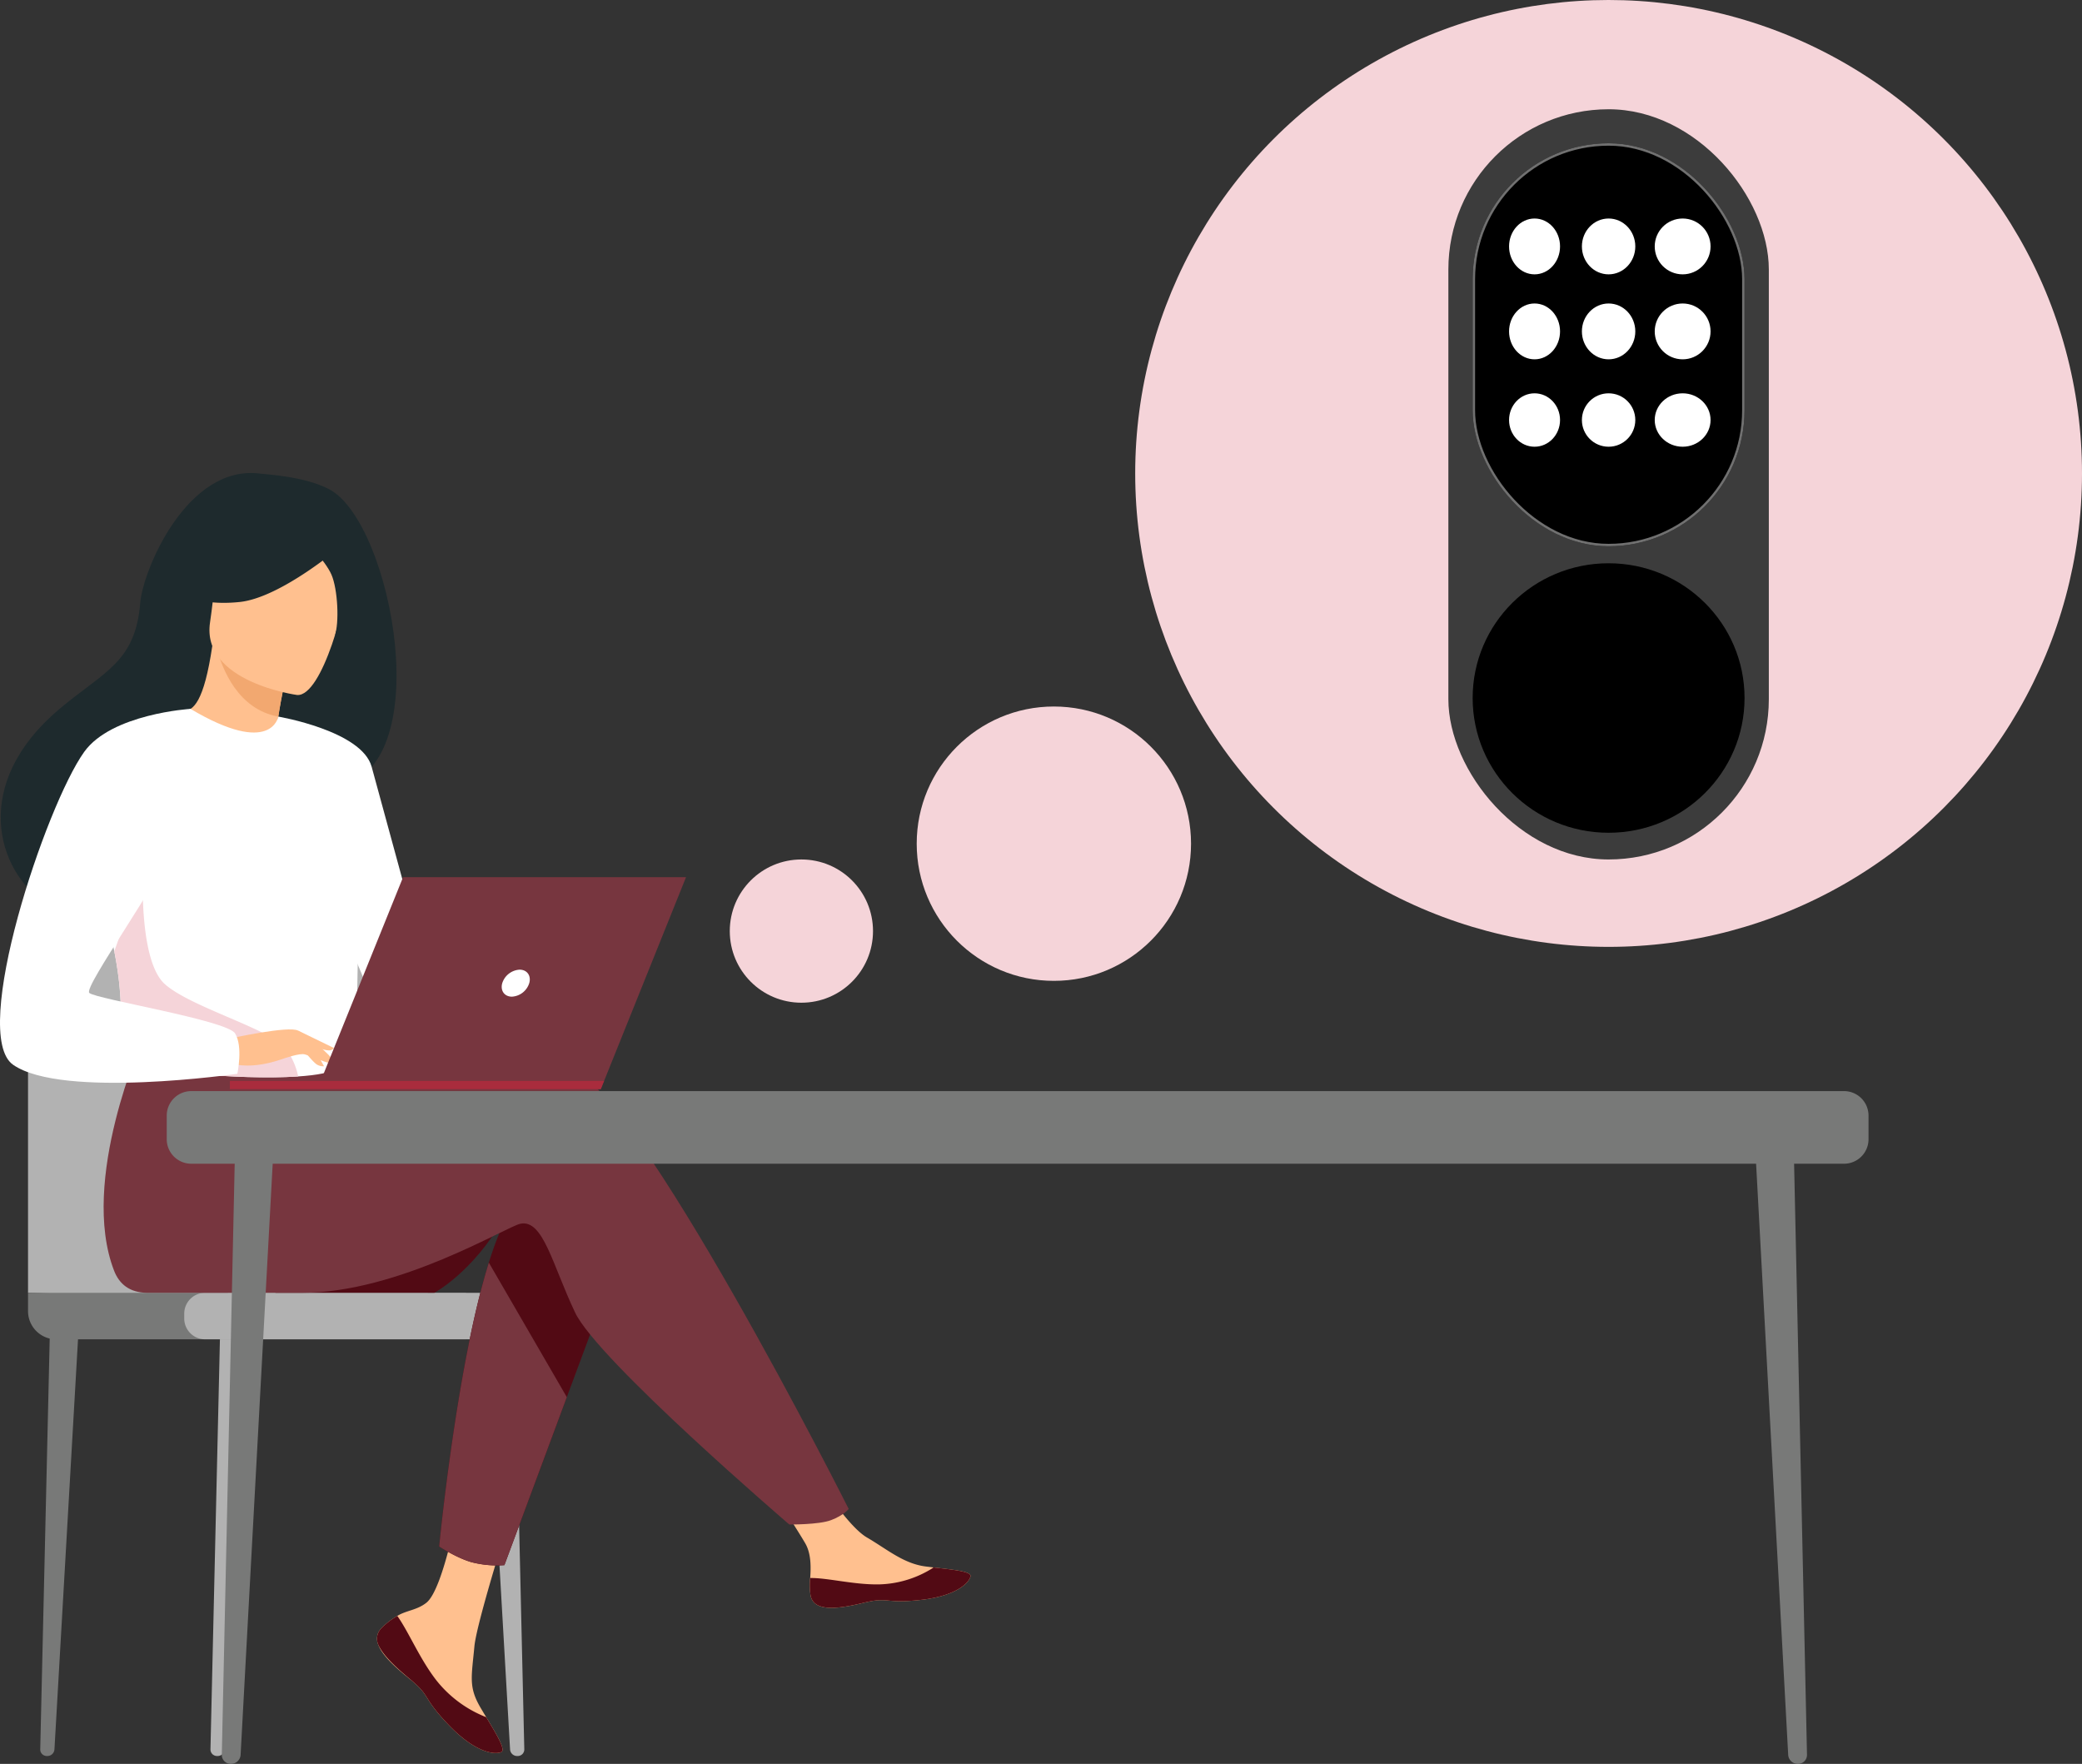 <svg xmlns="http://www.w3.org/2000/svg" width="857.605" height="726.508" viewBox="0 0 857.605 726.508">
  <rect x="0" y="0" width="857.605" height="726.508" fill="#333333" stroke="none"/>
  <g id="illust" transform="translate(-1343.049 -570.931)">
    <g id="レイヤー_1" transform="translate(1343.049 765.757)">
      <path id="パス_641" data-name="パス 641" d="M119.687,648.794h-.26a2.689,2.689,0,0,1-2.688-2.755L120.823,469l12.03-1.4L122.591,646.054a2.907,2.907,0,0,1-2.9,2.74" transform="translate(-30.046 -120.35)" fill="#b2b2b2"/>
      <path id="パス_642" data-name="パス 642" d="M25.267,648.794h-.26a2.689,2.689,0,0,1-2.688-2.755L26.4,469l12.03-1.4L28.171,646.054a2.907,2.907,0,0,1-2.9,2.74" transform="translate(-5.744 -120.35)" fill="#787978"/>
      <path id="パス_643" data-name="パス 643" d="M282.266,648.794h.26a2.7,2.7,0,0,0,2.7-2.755L281.129,469l-12.03-1.4,10.263,178.459a2.907,2.907,0,0,0,2.9,2.74" transform="translate(-69.261 -120.35)" fill="#b2b2b2"/>
      <path id="パス_644" data-name="パス 644" d="M15.549,399.25V277.928A38.659,38.659,0,0,1,54.2,239.275h87.406a38.655,38.655,0,0,1,38.653,38.653V403.884L15.549,399.25" transform="translate(-4.002 -61.585)" fill="#b2b2b2"/>
      <path id="パス_645" data-name="パス 645" d="M195.924,473.847H27.156A11.609,11.609,0,0,1,15.549,462.24V454.7H195.924v19.152" transform="translate(-4.002 -117.03)" fill="#787978"/>
      <path id="パス_646" data-name="パス 646" d="M238.452,473.847H110.766a8.576,8.576,0,0,1-8.577-8.577v-1.99a8.578,8.578,0,0,1,8.577-8.585H238.452a8.578,8.578,0,0,1,8.577,8.585v1.99a8.576,8.576,0,0,1-8.577,8.577" transform="translate(-26.301 -117.03)" fill="#b2b2b2"/>
      <path id="パス_647" data-name="パス 647" d="M246.492,412.748c-12.521,21.8-28.272,30.21-28.272,30.21H152.7s103.343-46.83,93.793-30.21" transform="translate(-39.302 -105.315)" fill="#520a14"/>
      <path id="パス_648" data-name="パス 648" d="M210.7,622.217a6.049,6.049,0,0,0-1.084,6.476.057.057,0,0,0,.015.03c1.567,4.322,6.728,9.142,12.729,13.961.765.616,1.448,1.181,2.042,1.7.156.134.312.275.453.408.126.111.238.223.356.319,5.592,5.154,3.483,6.335,13.531,16.8,11.459,11.919,19.345,12.134,21.588,11.05,1.9-.928-1.953-7.248-6.231-14.355-.208-.342-.408-.691-.624-1.032-.564-.951-1.136-1.909-1.7-2.859-5.005-8.548-3.721-12.558-2.532-25.286.965-10.345,16.093-57.776,16.093-57.776l-21.959-3.787s-6.609,37.777-13.894,43.592c-3.891,3.1-8.258,3.141-12,5.436-.26.163-.52.327-.772.5a28.676,28.676,0,0,0-6.008,4.827" transform="translate(-53.827 -146.157)" fill="#ffc08f"/>
      <path id="パス_649" data-name="パス 649" d="M210.7,639.21a6.049,6.049,0,0,0-1.084,6.476.057.057,0,0,0,.015.03c1.916,4.315,6.951,9.112,12.743,13.917.757.631,1.426,1.2,2.027,1.745.156.134.312.275.453.408.126.111.238.223.356.319,5.592,5.154,3.483,6.335,13.531,16.8,11.459,11.919,19.345,12.134,21.588,11.05,1.9-.928-1.953-7.248-6.231-14.355a48.881,48.881,0,0,1-20.422-15.045c-6.9-8.8-11.5-20.11-16.2-26.667-.26.163-.52.327-.772.5a28.676,28.676,0,0,0-6.008,4.827" transform="translate(-53.827 -163.15)" fill="#520a14"/>
      <path id="パス_650" data-name="パス 650" d="M443.525,606.187c1.359,6.78,11.02,5.651,21.811,3.008s8.228.5,23.586-1.2,20.014-7.434,20.481-9.713c.416-2.027-7.174-2.74-15.313-3.676-1.025-.119-2.05-.245-3.082-.371-9.186-1.151-15.914-7.085-24.269-11.956-7.909-4.612-19.709-23.407-19.709-23.407l-21.061,1.664s11.05,16.791,15.328,24.091c2.517,4.292,2.384,9.973,2.072,14.355a27.221,27.221,0,0,0,.156,7.2" transform="translate(-109.636 -143.844)" fill="#ffc08f"/>
      <path id="パス_651" data-name="パス 651" d="M471.31,621.58c10.79-2.636,8.228.505,23.586-1.2s20.014-7.434,20.481-9.713c.416-2.027-7.174-2.74-15.313-3.676l-.074.156a43.292,43.292,0,0,1-22,6.832c-10.419.252-21.454-2.733-28.65-2.614a27.222,27.222,0,0,0,.156,7.2c1.359,6.78,11.02,5.651,21.811,3.008" transform="translate(-115.61 -156.229)" fill="#520a14"/>
      <path id="パス_652" data-name="パス 652" d="M315.863,429.512l-45.4,122.176a41.815,41.815,0,0,1-13.657-1.247c-6.149-1.782-13.211-6.431-13.211-6.431s7.144-74.284,20.459-116.925c3.409-10.946,7.233-19.8,11.459-24.789,20.637-24.4,40.346,27.217,40.346,27.217" transform="translate(-62.697 -101.857)" fill="#520a14"/>
      <path id="パス_653" data-name="パス 653" d="M247.938,324.237c-12.9-4.159-49.689,1.181-86.649,8.414l-7.738-12.766-79.839-6.231S47.371,372.077,61.793,409.3c2.124,5.473,6.335,8.978,13.516,9.1h1.166s47.513-.03,62.937-.03c39.708,0,84.027-27.291,89.76-28.435,9.387-1.879,13.137,16.895,22.524,36.6s88.216,87.28,88.216,87.28,12.112.119,17.117-1.76c5.384-2.02,7.352-4.641,7.352-4.641s-87.347-173.78-116.443-183.167" transform="translate(-14.793 -80.729)" fill="#77363f"/>
      <path id="パス_654" data-name="パス 654" d="M135.718,6.7C125.492,1.33,109.927.6,107.4.264,77.148-3.8,58.939,40.157,57.869,53.48,55.894,78.031,42.906,81.774,24.63,97.146c-36.656,30.834-25.91,66.658-5.867,79.965,12.03,7.991,33.225,0,33.225,0,.3.208,57.969-32.237,86.4-47.892C181,123.16,161.777,20.389,135.718,6.7" transform="translate(-0.102 0)" fill="#1e2a2d"/>
      <path id="パス_655" data-name="パス 655" d="M140.647,140.571c.126.082-13.991,4.894-23.422.72-8.882-3.928-15.6-18.528-15.476-18.536,4.04-.186,8.473-3.721,11.889-26.89l1.723.624,28.91,10.4s-2.094,9.275-3.453,18.105c-1.136,7.419-1.753,14.526-.171,15.573" transform="translate(-26.187 -24.674)" fill="#ffc08f"/>
      <path id="パス_656" data-name="パス 656" d="M148.989,107.109s-2.094,9.275-3.453,18.105c-16.6-2.985-23.125-19.531-25.457-28.509l28.91,10.4" transform="translate(-30.906 -24.89)" fill="#f2a870"/>
      <path id="パス_657" data-name="パス 657" d="M152.291,99s-39.559-5.317-35.876-29.9,1.062-41.824,26.474-39.478,28.9,12.469,29.668,20.972S162.673,99.739,152.291,99" transform="translate(-29.9 -7.569)" fill="#ffc08f"/>
      <path id="パス_658" data-name="パス 658" d="M167.183,36.369s-25.323,21.818-42.545,23.578-23.749-3.773-23.749-3.773a67.277,67.277,0,0,0,16.263-22.034A12.106,12.106,0,0,1,127.141,27c12.3-1.062,35.609-1.545,40.042,9.364" transform="translate(-25.967 -6.816)" fill="#1e2a2d"/>
      <path id="パス_659" data-name="パス 659" d="M168.849,35.515s8.466,8.191,11.139,14.266c2.569,5.867,3.342,19.887,1.292,25.457,0,0,13.2-25.665,5.726-38.134-7.924-13.226-18.157-1.589-18.157-1.589" transform="translate(-43.458 -7.923)" fill="#1e2a2d"/>
      <path id="パス_660" data-name="パス 660" d="M162.188,207.841c-1.2,80.077-.327,63.338-9.082,70.942-2.116,1.827-8.05,2.918-15.855,3.431-24.558,1.634-67.719-2.414-69.361-6.951-5.666-15.7-1.663-20.578-6.387-44.617-.5-2.555-1.107-5.325-1.819-8.34-3.943-16.508-7.775-22.123,6.2-48.649,12.677-24.024,25.843-43.525,27.031-42.819,33.44,19.85,36.136,3.164,36.136,3.164s33.722,34.777,33.136,73.839" transform="translate(-14.422 -33.671)" fill="#fff"/>
      <path id="パス_661" data-name="パス 661" d="M296.176,493.359l-25.71,69.19A41.815,41.815,0,0,1,256.81,561.3c-6.149-1.782-13.211-6.431-13.211-6.431s7.144-74.284,20.459-116.925l32.118,55.414" transform="translate(-62.697 -112.719)" fill="#77363f"/>
      <path id="パス_662" data-name="パス 662" d="M154.359,135.1s34.413,5.837,38.453,20.652,27.819,101.91,27.819,101.91-17.489,3.149-25.576-4.931-28.116-74.982-28.116-74.982L154.359,135.1" transform="translate(-39.729 -34.771)" fill="#fff"/>
      <path id="パス_663" data-name="パス 663" d="M139.146,305.254c-24.558,1.634-67.719-2.413-69.361-6.951-5.666-15.7-1.663-20.578-6.387-44.617l11.837-33.351s-1.953,37.138,8.993,46.9,44.839,18.855,50.164,27.016a29.841,29.841,0,0,1,4.753,11" transform="translate(-16.317 -56.71)" fill="#f5d4d9"/>
      <path id="パス_664" data-name="パス 664" d="M127.519,312.355s24.224-5.391,28.13-3.245,13.456,9.981,14.659,12.706-8.7-2.072-11.926-2.933c-2.079-.557-7.575,1.344-10.285,2.25-11.436,3.817-18.439,1.857-18.439,1.857l-2.139-10.634" transform="translate(-32.821 -79.429)" fill="#ffc08f"/>
      <path id="パス_665" data-name="パス 665" d="M78.472,130.815s-32.527,2.005-43.785,17.711C18.832,170.634-12.61,264.843,5.413,277.416c20.3,14.147,92.36,3.7,92.36,3.7s2.4-11.206-.936-16.635S39.276,250.3,36.774,247.8s31.279-48.8,31.279-56.313,10.419-60.672,10.419-60.672" transform="translate(0 -33.669)" fill="#fff"/>
      <path id="パス_666" data-name="パス 666" d="M166.979,318.365s5.072,6.55,6.736,7.33a4.992,4.992,0,0,0,2.74.587l-3.416-6.156-6.06-1.76" transform="translate(-42.977 -81.941)" fill="#ffc08f"/>
      <path id="パス_667" data-name="パス 667" d="M165.4,309.285l14.756,7.166a2.639,2.639,0,0,1-2.443.943c-1.819-.082-6.4-1.76-6.4-1.76l-5.911-6.349" transform="translate(-42.57 -79.604)" fill="#ffc08f"/>
      <path id="パス_668" data-name="パス 668" d="M176.049,311.48H292.781L327.9,224.155H211.346l-35.3,87.325" transform="translate(-45.311 -57.693)" fill="#77363f"/>
      <path id="パス_669" data-name="パス 669" d="M281.657,337.155H127.519v3.409H280.291l1.366-3.409" transform="translate(-32.821 -86.777)" fill="#a92c3d"/>
      <path id="パス_670" data-name="パス 670" d="M289.628,281.02c.884-3.067-.891-5.555-3.966-5.555a7.971,7.971,0,0,0-7.151,5.555c-.876,3.067.9,5.562,3.966,5.562a7.963,7.963,0,0,0,7.151-5.562" transform="translate(-71.626 -70.899)" fill="#fff"/>
      <path id="パス_671" data-name="パス 671" d="M991,628.021h.342a3.685,3.685,0,0,0,3.565-3.862L989.5,376.273,973.589,374.3l13.568,249.869A3.955,3.955,0,0,0,991,628.021" transform="translate(-250.583 -96.339)" fill="#787978"/>
      <path id="パス_672" data-name="パス 672" d="M126.945,628.021H126.6a3.685,3.685,0,0,1-3.565-3.862l5.406-247.886,15.907-1.968L130.784,624.174a3.955,3.955,0,0,1-3.839,3.847" transform="translate(-31.667 -96.339)" fill="#787978"/>
      <path id="パス_673" data-name="パス 673" d="M783.385,372.728h-680.8a10.1,10.1,0,0,1-10.1-10.1v-9.713a10.1,10.1,0,0,1,10.1-10.1h680.8a10.094,10.094,0,0,1,10.092,10.1v9.713a10.094,10.094,0,0,1-10.092,10.1" transform="translate(-23.805 -88.234)" fill="#787978"/>
    </g>
    <circle id="楕円形_11" data-name="楕円形 11" cx="195" cy="195" r="195" transform="translate(1810.654 570.931)" fill="#f5d4d9"/>
    <circle id="楕円形_12" data-name="楕円形 12" cx="56.5" cy="56.5" r="56.5" transform="translate(1720.654 861.931)" fill="#f5d4d9"/>
    <circle id="楕円形_13" data-name="楕円形 13" cx="29.5" cy="29.5" r="29.5" transform="translate(1643.654 924.931)" fill="#f5d4d9"/>
    <g id="グループ_26" data-name="グループ 26" transform="translate(1940.022 616.092)">
      <rect id="長方形_11" data-name="長方形 11" width="132" height="309" rx="66" transform="translate(-0.368 -0.161)" fill="#3c3c3c"/>
      <ellipse id="楕円形_1" data-name="楕円形 1" cx="56" cy="55.5" rx="56" ry="55.5" transform="translate(9.632 186.839)"/>
      <g id="長方形_12" data-name="長方形 12" transform="translate(9.632 13.839)" stroke="#707070" stroke-width="1">
        <rect width="112" height="166" rx="56" stroke="none"/>
        <rect x="0.5" y="0.5" width="111" height="165" rx="55.5" fill="none"/>
      </g>
      <ellipse id="楕円形_2" data-name="楕円形 2" cx="10.5" cy="11.5" rx="10.5" ry="11.5" transform="translate(24.631 44.839)" fill="#fff"/>
      <ellipse id="楕円形_5" data-name="楕円形 5" cx="10.5" cy="11.5" rx="10.5" ry="11.5" transform="translate(24.631 79.839)" fill="#fff"/>
      <ellipse id="楕円形_8" data-name="楕円形 8" cx="10.5" cy="11" rx="10.5" ry="11" transform="translate(24.631 116.839)" fill="#fff"/>
      <ellipse id="楕円形_3" data-name="楕円形 3" cx="11" cy="11.5" rx="11" ry="11.5" transform="translate(54.632 44.839)" fill="#fff"/>
      <ellipse id="楕円形_6" data-name="楕円形 6" cx="11" cy="11.5" rx="11" ry="11.5" transform="translate(54.632 79.839)" fill="#fff"/>
      <circle id="楕円形_9" data-name="楕円形 9" cx="11" cy="11" r="11" transform="translate(54.632 116.839)" fill="#fff"/>
      <circle id="楕円形_4" data-name="楕円形 4" cx="11.5" cy="11.5" r="11.5" transform="translate(84.632 44.839)" fill="#fff"/>
      <circle id="楕円形_7" data-name="楕円形 7" cx="11.5" cy="11.5" r="11.5" transform="translate(84.632 79.839)" fill="#fff"/>
      <ellipse id="楕円形_10" data-name="楕円形 10" cx="11.5" cy="11" rx="11.5" ry="11" transform="translate(84.632 116.839)" fill="#fff"/>
    </g>
  </g>
</svg>
